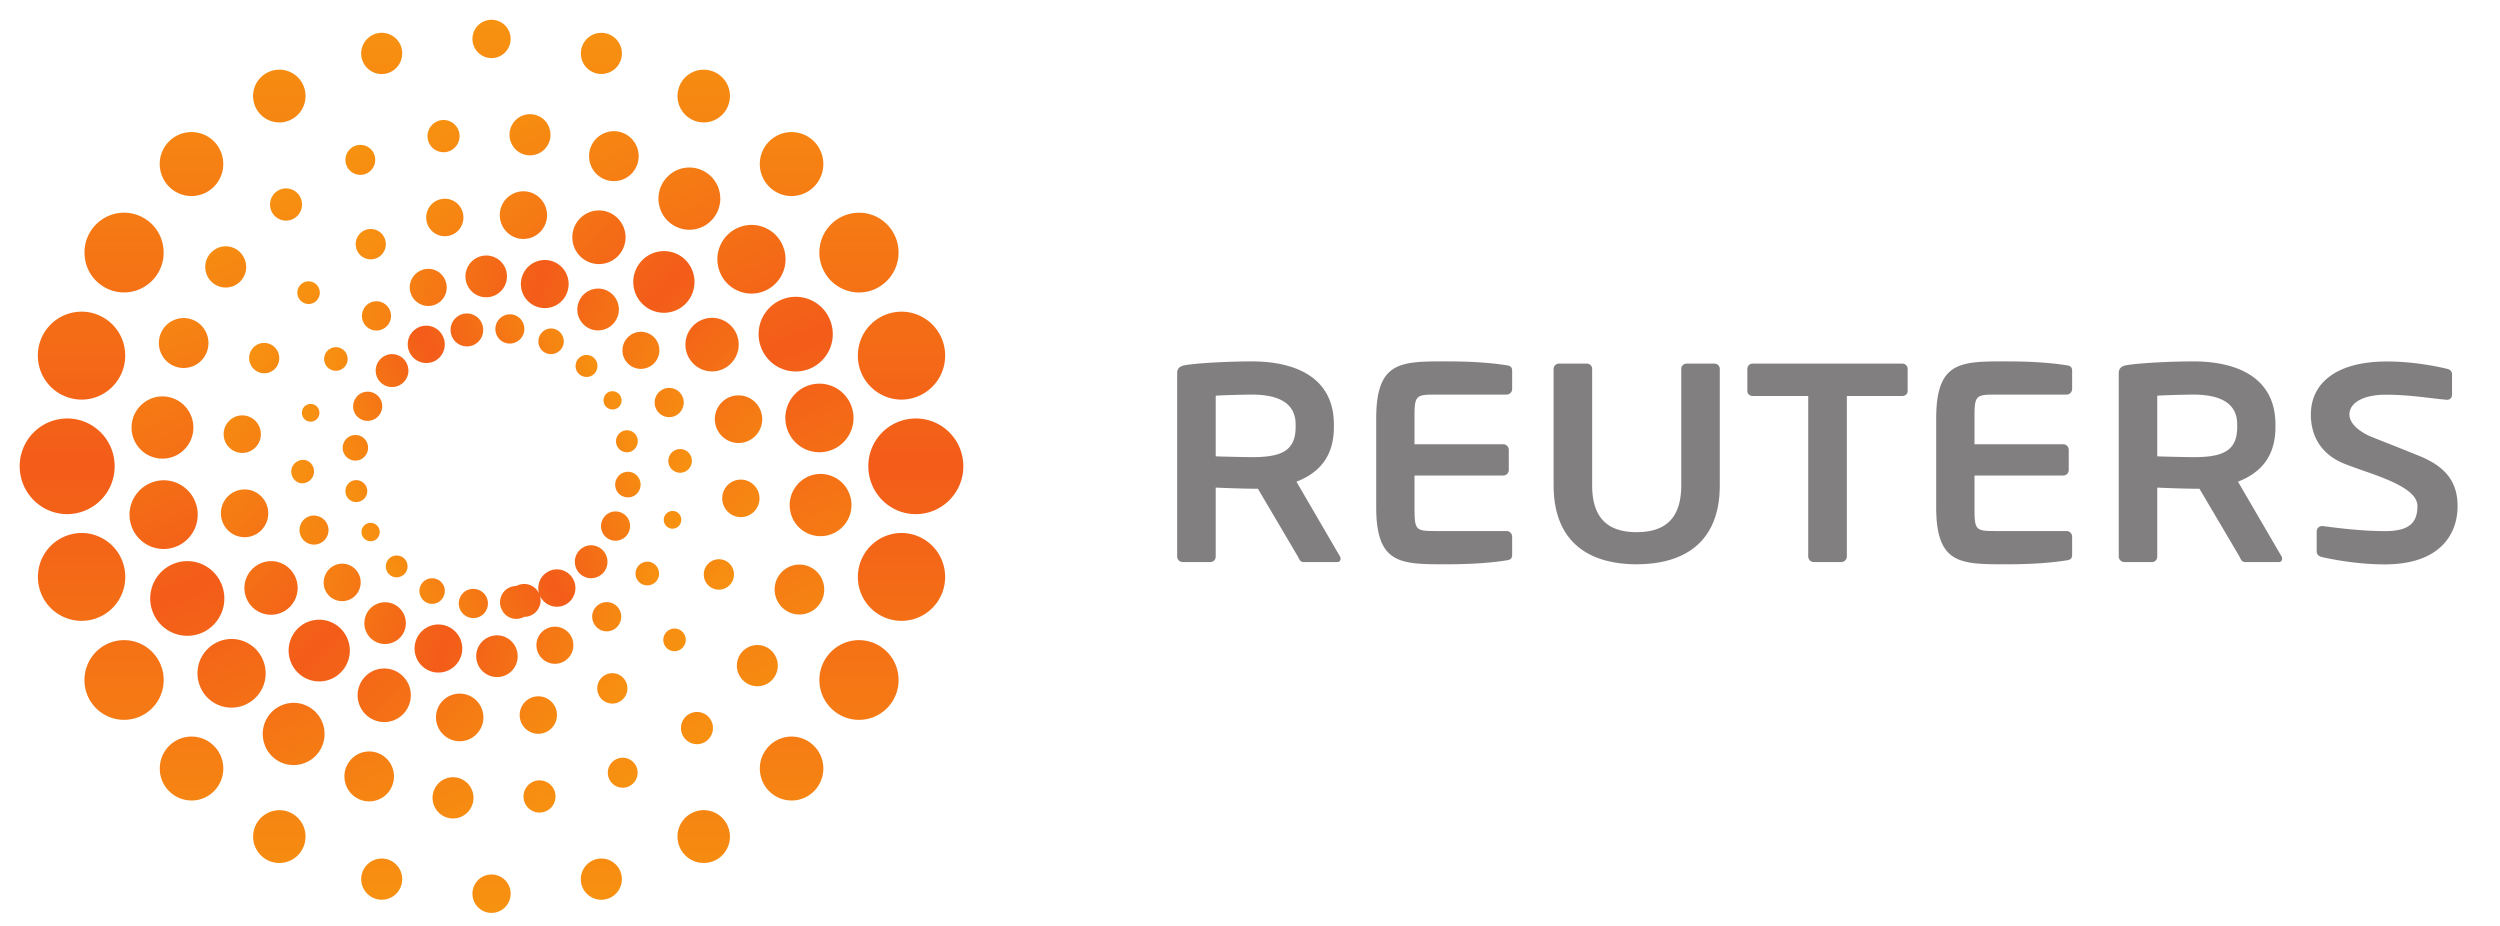 <svg xmlns="http://www.w3.org/2000/svg" width="108" height="40" viewBox="0 0 108 40">
    <defs>
        <linearGradient id="a" x1="93.256%" x2="6.695%" y1="72.935%" y2="27.027%">
            <stop offset="0%" stop-color="#F79210"/>
            <stop offset="50%" stop-color="#F35C19"/>
            <stop offset="100%" stop-color="#F79210"/>
        </linearGradient>
        <linearGradient id="b" x1="97.248%" x2="2.75%" y1="36.718%" y2="63.286%">
            <stop offset="0%" stop-color="#F79210"/>
            <stop offset="50%" stop-color="#F35C19"/>
            <stop offset="100%" stop-color="#F79210"/>
        </linearGradient>
        <linearGradient id="c" x1="84.285%" x2="15.711%" y1="16.015%" y2="84.006%">
            <stop offset="0%" stop-color="#F79210"/>
            <stop offset="50%" stop-color="#F35C19"/>
            <stop offset="100%" stop-color="#F79210"/>
        </linearGradient>
        <linearGradient id="d" x1="68.941%" x2="31.064%" y1="4.539%" y2="95.46%">
            <stop offset="0%" stop-color="#F79210"/>
            <stop offset="50%" stop-color="#F35C19"/>
            <stop offset="100%" stop-color="#F79210"/>
        </linearGradient>
        <linearGradient id="e" x1="50%" x2="50%" y1="-.005%" y2="100.002%">
            <stop offset="0%" stop-color="#F79210"/>
            <stop offset="50%" stop-color="#F35C19"/>
            <stop offset="100%" stop-color="#F79210"/>
        </linearGradient>
    </defs>
    <g fill="none" fill-rule="nonzero">
        <path fill="#827F80" d="M85.298 21.903c0 1.012.037 1.038.946 1.038h3.034c.129 0 .238.11.238.242v.77c0 .17-.06.231-.238.254-.385.061-1.165.17-2.59.17-1.992 0-3.045.013-3.045-2.474v-3.819c0-2.486 1.053-2.472 3.045-2.472 1.425 0 2.205.109 2.59.168.177.023.238.085.238.254v.771c0 .132-.11.242-.238.242h-3.034c-.909 0-.946.028-.946 1.037v1.107h3.835a.24.24 0 0 1 .237.24v.872c0 .131-.104.24-.237.24h-3.835v1.36zm17.719 2.479c-1.06 0-2.133-.184-2.708-.317-.119-.024-.228-.107-.228-.24v-.87c0-.131.109-.23.228-.23h.024c.48.061 1.6.219 2.708.219 1.065 0 1.392-.385 1.392-1.085 0-.905-2.145-1.405-3.192-1.84-1.042-.434-1.412-1.266-1.412-2.11 0-1.328 1.061-2.293 3.29-2.293 1.141 0 2.187.219 2.594.317.12.023.215.108.215.228v.893c0 .12-.082.217-.204.217h-.023c-.791-.071-1.611-.219-2.652-.219-.889 0-1.553.314-1.553.857 0 .397.45.762.982.975.532.211 1.23.485 2.026.808 1.01.411 1.664 1.01 1.664 2.167 0 1.219-.754 2.523-3.151 2.523zm-6.37-6.043c0-.905-.698-1.292-1.898-1.292-.25 0-1.34.024-1.556.049v2.617c.194.012 1.356.036 1.556.036 1.237 0 1.898-.24 1.898-1.3v-.11zm1.797 5.942h-1.463c-.132 0-.179-.123-.238-.242l-1.727-2.927h-.267c-.31 0-1.28-.034-1.556-.048v2.975c0 .132-.095.242-.226.242H91.77a.242.242 0 0 1-.24-.242v-7.91c0-.241.142-.326.382-.36.622-.097 1.964-.157 2.837-.157 1.846 0 3.55.664 3.55 2.727v.11c0 1.276-.636 1.976-1.618 2.36l1.883 3.23c.023.036.023.07.023.098 0 .082-.048.144-.143.144zm-16.27-7.174h-2.39v6.932c0 .132-.11.242-.243.242h-1.186a.242.242 0 0 1-.24-.242v-6.932h-2.392c-.13 0-.238-.083-.238-.217v-.953a.23.23 0 0 1 .238-.23h6.45a.23.23 0 0 1 .238.23v.953c0 .134-.108.217-.238.217zm-11.47 7.27c-1.928 0-3.588-.845-3.588-3.417v-5.023c0-.134.109-.23.241-.23h1.184c.133 0 .24.096.24.23v5.023c0 1.376.631 2.029 1.923 2.029 1.295 0 1.926-.653 1.926-2.03v-5.022c0-.134.106-.23.238-.23h1.186c.133 0 .241.096.241.23v5.023c0 2.572-1.661 3.416-3.59 3.416zm-9.597-2.474c0 1.012.038 1.038.944 1.038h3.034c.132 0 .24.11.24.242v.77c0 .17-.061.231-.24.254-.384.061-1.165.17-2.59.17-1.988 0-3.043.013-3.043-2.474v-3.819c0-2.486 1.055-2.472 3.044-2.472 1.424 0 2.205.109 2.589.168.179.023.24.085.24.254v.771a.243.243 0 0 1-.24.242H62.05c-.906 0-.944.028-.944 1.037v1.107h3.834c.132 0 .24.11.24.24v.872c0 .131-.108.24-.24.24h-3.834v1.36zm-5.136-3.564c0-.905-.697-1.292-1.895-1.292-.253 0-1.343.024-1.557.049v2.617c.19.012 1.35.036 1.557.036 1.232 0 1.895-.24 1.895-1.3v-.11zm1.798 5.942h-1.463c-.131 0-.18-.123-.24-.242l-1.725-2.927h-.265c-.313 0-1.282-.034-1.557-.048v2.975c0 .132-.097.242-.228.242h-1.199a.242.242 0 0 1-.239-.242v-7.91c0-.241.143-.326.384-.36.623-.097 1.963-.157 2.839-.157 1.844 0 3.548.664 3.548 2.727v.11c0 1.276-.634 1.976-1.617 2.36l1.88 3.23c.025.036.025.07.025.098 0 .082-.048.144-.143.144z"/>
        <path fill="url(#a)" d="M5.812 13.371a.716.716 0 0 1-.284-.961.704.704 0 0 1 .957-.292.72.72 0 0 1 .285.967.705.705 0 0 1-.622.372.697.697 0 0 1-.336-.086m1.897-.03a.633.633 0 0 1-.255-.854.616.616 0 0 1 .845-.253c.31.167.42.548.257.855a.619.619 0 0 1-.547.332.618.618 0 0 1-.3-.08m-3.697-.508a.805.805 0 0 1-.322-1.09.8.8 0 0 1 1.087-.33c.388.213.53.702.32 1.09a.795.795 0 0 1-1.086.33m5.518-.09a.565.565 0 0 1-.228-.755.545.545 0 0 1 .743-.22c.272.146.37.48.223.748a.544.544 0 0 1-.485.293.528.528 0 0 1-.253-.065m-6.945-1.128a.713.713 0 0 1-.288-.968.7.7 0 0 1 .952-.285.71.71 0 0 1 .29.961.708.708 0 0 1-.623.378.674.674 0 0 1-.331-.086m8.51-.009a.479.479 0 0 1-.195-.643.48.48 0 0 1 .642-.195c.227.13.316.416.192.647a.478.478 0 0 1-.416.25.457.457 0 0 1-.222-.059m1.157-1.553a.408.408 0 0 1-.153-.54.39.39 0 1 1 .686.372.395.395 0 0 1-.351.212.401.401 0 0 1-.182-.044m-10.687-.05a.643.643 0 0 1-.258-.857.627.627 0 0 1 .852-.254.634.634 0 0 1 .257.856.632.632 0 0 1-.851.255m11.276-1.65a.473.473 0 0 1-.193-.644.47.47 0 0 1 .63-.197c.233.135.32.423.2.65a.473.473 0 0 1-.415.249.458.458 0 0 1-.222-.058M1.067 8.137a.554.554 0 0 1-.22-.744.548.548 0 0 1 .746-.226.56.56 0 0 1 .222.75.545.545 0 0 1-.481.29.554.554 0 0 1-.267-.07m11.777-1.585a.565.565 0 0 1-.225-.754.558.558 0 0 1 .748-.22.553.553 0 0 1 .218.75.539.539 0 0 1-.48.29.571.571 0 0 1-.261-.066m-11.698-.35a.483.483 0 0 1-.187-.647.462.462 0 0 1 .636-.186.467.467 0 0 1 .191.64.48.48 0 0 1-.417.248.477.477 0 0 1-.223-.056M12.274 4.83a.64.64 0 0 1-.256-.86.626.626 0 0 1 .846-.256c.313.17.42.55.262.86a.633.633 0 0 1-.555.331.613.613 0 0 1-.297-.075m-10.47-.465a.397.397 0 1 1 .376-.7h-.001c.19.108.26.348.156.54a.397.397 0 0 1-.349.207.38.38 0 0 1-.183-.047m9.379-1.009a.713.713 0 0 1-.285-.963.697.697 0 0 1 .956-.284c.343.178.47.618.283.96a.715.715 0 0 1-.622.375.676.676 0 0 1-.332-.088m-8.287-.41a.474.474 0 0 1-.192-.64.46.46 0 0 1 .635-.189c.228.12.314.407.192.638a.465.465 0 0 1-.414.246.47.47 0 0 1-.221-.054m6.76-.645A.805.805 0 0 1 10.42.885c.386.215.53.706.323 1.088a.8.8 0 0 1-.706.43.782.782 0 0 1-.382-.1m-5.267-.35a.546.546 0 0 1-.222-.748.541.541 0 0 1 .74-.228c.267.152.367.489.224.755a.558.558 0 0 1-.484.287.512.512 0 0 1-.258-.067M7.947 1.6A.705.705 0 0 1 7.67.635a.688.688 0 0 1 .95-.284.71.71 0 1 1-.337 1.333.71.71 0 0 1-.336-.085m-1.821-.11a.637.637 0 0 1-.253-.857.628.628 0 0 1 .853-.259c.308.162.42.55.255.86a.643.643 0 0 1-.855.255" transform="matrix(1 0 0 -1 14.021 26.999)"/>
        <path fill="url(#b)" d="M8.251 18.504a.902.902 0 0 1 .605-1.121.898.898 0 0 1 1.113.61.9.9 0 0 1-.603 1.122.896.896 0 0 1-1.115-.61m2.401-.292a1.034 1.034 0 0 1 .698-1.29 1.023 1.023 0 0 1 1.276.697 1.038 1.038 0 0 1-.696 1.297 1.03 1.03 0 0 1-1.278-.704m-4.812-.21a.806.806 0 0 1 .543-.998.793.793 0 0 1 .99.544.81.81 0 0 1-.541.996.805.805 0 0 1-.991-.543m7.242-.93a.903.903 0 0 1 .607-1.12.897.897 0 0 1 1.113.614.902.902 0 0 1-.605 1.121.862.862 0 0 1-.252.037.906.906 0 0 1-.863-.652m-9.315-.35a.63.63 0 0 1 .425-.786.63.63 0 0 1 .78.429.636.636 0 0 1-.428.785.625.625 0 0 1-.777-.429m11.262-1.437a.802.802 0 0 1 .538-.998.8.8 0 0 1 .99.547.795.795 0 0 1-.54.991.78.78 0 0 1-.224.033.804.804 0 0 1-.764-.573m-12.901-.46a.507.507 0 1 1 .974-.287.514.514 0 0 1-.342.635.51.51 0 0 1-.632-.349m14.285-1.84a.631.631 0 0 1 .424-.788.626.626 0 0 1 .78.428.63.63 0 0 1-.423.783.626.626 0 0 1-.78-.423m-15.251-.516a.383.383 0 0 1 .254-.478.381.381 0 0 1 .472.261.384.384 0 0 1-.258.476.377.377 0 0 1-.468-.259M17 10.423a.509.509 0 0 1 .345-.635c.27-.08.55.076.63.348a.515.515 0 0 1-.344.635.507.507 0 0 1-.63-.348M.708 9.957a.512.512 0 0 1 .345-.633.512.512 0 0 1 .287.98v.001a.52.52 0 0 1-.633-.348M16.796 7.84a.385.385 0 0 1 .255-.473.375.375 0 0 1 .47.26.38.38 0 0 1-.255.475.386.386 0 0 1-.47-.262M1.07 7.466a.625.625 0 1 1 1.202-.353.626.626 0 0 1-.424.777.614.614 0 0 1-.778-.424m14.512-1.909a.51.51 0 0 1 .34-.634.51.51 0 0 1 .636.345.518.518 0 0 1-.345.637.51.51 0 0 1-.63-.348M2.126 5.261a.798.798 0 1 1 1.53-.453.81.81 0 0 1-.543 1 .78.78 0 0 1-.225.032.8.8 0 0 1-.762-.58m11.587-1.533a.64.64 0 0 1 .427-.786.625.625 0 0 1 .776.426.63.63 0 0 1-.421.787.632.632 0 0 1-.782-.428m-9.83-.204a.902.902 0 0 1 .606-1.118.902.902 0 0 1 1.115.613.908.908 0 0 1-.611 1.12.892.892 0 0 1-1.11-.615m2.175-1.055a1.04 1.04 0 0 1 .698-1.291 1.031 1.031 0 0 1 1.278.703 1.04 1.04 0 0 1-.699 1.291 1.026 1.026 0 0 1-1.278-.703m5.255.077a.807.807 0 0 1 .541-.997.794.794 0 0 1 .99.544.8.8 0 0 1-.539.994.8.8 0 0 1-.993-.541m-2.598-.45a.905.905 0 0 1 .61-1.116.888.888 0 0 1 1.11.607.904.904 0 0 1-.604 1.122.899.899 0 0 1-1.116-.614" transform="matrix(1 0 0 -1 11.894 30.19)"/>
        <path fill="url(#c)" d="M13.165 23.73a1.035 1.035 0 0 1 .046-1.454 1.014 1.014 0 0 1 1.442.042 1.037 1.037 0 0 1-.043 1.456 1.013 1.013 0 0 1-.698.28c-.273 0-.545-.11-.747-.323m-3.236-.252a.816.816 0 0 1 .036-1.148.803.803 0 0 1 1.137.036.82.82 0 0 1-.035 1.146.804.804 0 0 1-1.138-.034m6.407-.616a1.165 1.165 0 0 1 .046-1.637 1.147 1.147 0 0 1 1.627.046 1.166 1.166 0 0 1-.047 1.638 1.142 1.142 0 0 1-1.626-.047M6.84 22.22a.662.662 0 0 1 .027-.927.651.651 0 0 1 .922.028.66.66 0 0 1-.026.926.651.651 0 0 1-.922-.027m12.178-1.17a1.33 1.33 0 0 1 .052-1.88c.531-.507 1.37-.48 1.867.05a1.345 1.345 0 0 1-.052 1.89c-.255.242-.58.36-.904.36-.353 0-.703-.14-.963-.42M4.276 20.01a.49.49 0 0 1 .019-.69.48.48 0 0 1 .685.018.492.492 0 0 1-.018.693.494.494 0 0 1-.336.132.478.478 0 0 1-.35-.152m16.946-1.787a1.161 1.161 0 0 1 .05-1.637 1.142 1.142 0 0 1 1.623.05 1.16 1.16 0 0 1-.05 1.639 1.146 1.146 0 0 1-1.622-.051M2.238 17.3a.655.655 0 0 1 .03-.928.65.65 0 0 1 .92.025.662.662 0 0 1-.03.927.643.643 0 0 1-.445.18.654.654 0 0 1-.475-.204m20.22-2.385a1.03 1.03 0 0 1 .044-1.454 1.013 1.013 0 0 1 1.444.043c.39.412.369 1.064-.043 1.456a1.023 1.023 0 0 1-.702.278c-.271 0-.542-.107-.742-.323m-21.282-.798a.815.815 0 0 1 .035-1.144.802.802 0 0 1 1.137.031.82.82 0 0 1-.033 1.148.804.804 0 0 1-.554.221.795.795 0 0 1-.585-.256m21.538-2.773a.816.816 0 0 1 .036-1.144.798.798 0 0 1 1.138.034.81.81 0 0 1-.036 1.145.803.803 0 0 1-1.138-.035m-21.597-.495a1.038 1.038 0 0 1 .045-1.456 1.015 1.015 0 0 1 1.445.042 1.038 1.038 0 0 1-.044 1.459c-.197.188-.447.28-.698.28-.272 0-.546-.11-.748-.325m20.76-2.897a.664.664 0 0 1 .027-.93.651.651 0 0 1 .925.031.662.662 0 0 1-.028.929.653.653 0 0 1-.923-.03m-19.706-.24a1.162 1.162 0 0 1 .044-1.638 1.15 1.15 0 0 1 1.627.05 1.166 1.166 0 0 1-.047 1.637 1.129 1.129 0 0 1-.784.316c-.307 0-.613-.125-.84-.365m1.953-2.584a1.342 1.342 0 0 1 .057-1.885 1.312 1.312 0 0 1 1.867.056 1.339 1.339 0 0 1-.055 1.884 1.314 1.314 0 0 1-1.87-.055m15.96-.117a.494.494 0 0 1 .02-.693.48.48 0 0 1 .685.025.483.483 0 0 1-.02.688.48.48 0 0 1-.685-.02M7.058 3.073A1.16 1.16 0 0 1 7.11 1.44a1.14 1.14 0 0 1 1.622.047c.434.47.418 1.2-.049 1.639-.22.21-.504.313-.786.313h-.004c-.306 0-.61-.123-.835-.366m10.22-.043a.659.659 0 0 1 .025-.928.65.65 0 0 1 .923.028.658.658 0 0 1-.028.926.643.643 0 0 1-.92-.027m-6.867-.996A1.031 1.031 0 0 1 10.455.58 1.012 1.012 0 0 1 11.9.62a1.03 1.03 0 0 1-.04 1.454 1.022 1.022 0 0 1-1.448-.041m3.554-.051a.816.816 0 0 1 .035-1.145.801.801 0 0 1 1.138.037.81.81 0 0 1-.033 1.144.804.804 0 0 1-1.14-.036" transform="matrix(1 0 0 -1 8.702 32.318)"/>
        <path fill="url(#d)" d="M17.214 30.56a.887.887 0 0 1-.695-1.047.885.885 0 0 1 1.042-.697.888.888 0 0 1 .692 1.046.882.882 0 0 1-.864.716.91.91 0 0 1-.175-.018m-3.664-.242a.696.696 0 0 1-.583-.79.693.693 0 0 1 .784-.587c.378.057.64.408.584.79a.69.69 0 0 1-.683.595.84.84 0 0 1-.102-.008m7.195-.51a1.077 1.077 0 0 1-.773-1.311 1.07 1.07 0 0 1 1.304-.778c.57.147.918.735.77 1.31-.124.491-.559.814-1.035.814-.089 0-.177-.011-.266-.034m-10.943-.611a.65.65 0 0 1-.336-.852.643.643 0 0 1 .846-.337.651.651 0 0 1 .337.85.64.64 0 0 1-.847.338m14.071-.984a1.346 1.346 0 0 1-.876-1.684c.219-.709.97-1.105 1.671-.883.705.222 1.097.976.878 1.684-.18.576-.706.944-1.272.944a1.34 1.34 0 0 1-.4-.061M6.418 27.22a.7.7 0 0 1-.114-.976.688.688 0 0 1 .97-.115.7.7 0 0 1 .115.978.685.685 0 0 1-.54.264.697.697 0 0 1-.43-.15M26.444 25.7a1.481 1.481 0 0 1-.87-1.904 1.467 1.467 0 0 1 1.889-.878 1.487 1.487 0 0 1 .871 1.906 1.462 1.462 0 0 1-1.89.876m-22.713-.997a.891.891 0 0 1-.21-1.241.88.88 0 0 1 1.23-.21c.4.284.494.84.21 1.24a.872.872 0 0 1-1.23.212m24.501-2.148a1.614 1.614 0 0 1-.838-2.119 1.599 1.599 0 0 1 2.105-.844 1.618 1.618 0 0 1 .836 2.12c-.26.613-.85.975-1.468.975-.213 0-.429-.041-.635-.132M1.85 21.602a1.082 1.082 0 0 1-.33-1.488 1.066 1.066 0 0 1 1.476-.335c.502.317.649.986.332 1.49a1.064 1.064 0 0 1-.904.501c-.196 0-.395-.055-.574-.168m27.385-2.819a1.488 1.488 0 0 1-.666-1.984 1.465 1.465 0 0 1 1.974-.672 1.483 1.483 0 0 1 .664 1.985 1.47 1.47 0 0 1-1.32.824c-.22 0-.442-.049-.652-.153m-28.38-.571a1.346 1.346 0 0 1-.51-1.83 1.33 1.33 0 0 1 1.817-.514 1.35 1.35 0 0 1 .51 1.832 1.33 1.33 0 0 1-1.163.685h-.006c-.22 0-.443-.056-.649-.173m28.431-3.35a1.354 1.354 0 0 1-.51-1.832 1.329 1.329 0 0 1 1.816-.51c.644.363.874 1.179.511 1.829-.245.44-.698.687-1.164.687-.221 0-.445-.055-.653-.173m-28.38-.259a1.488 1.488 0 0 1-.667-1.986 1.47 1.47 0 0 1 1.976-.67 1.487 1.487 0 0 1 .664 1.987 1.464 1.464 0 0 1-1.315.827c-.222 0-.446-.051-.659-.158m1.044-3.467a1.616 1.616 0 0 1-.837-2.12 1.6 1.6 0 0 1 2.106-.843 1.619 1.619 0 0 1 .833 2.122c-.262.61-.85.973-1.468.973a1.58 1.58 0 0 1-.634-.132m26.505-.184a1.08 1.08 0 0 1-.332-1.487 1.063 1.063 0 0 1 1.477-.335c.499.318.65.982.333 1.488a1.074 1.074 0 0 1-.909.501c-.194 0-.391-.054-.569-.167m-24.47-3.14a1.486 1.486 0 0 1-.87-1.904 1.463 1.463 0 0 1 1.89-.876 1.481 1.481 0 0 1 .871 1.905c-.22.597-.781.968-1.38.968-.17 0-.343-.03-.511-.093m22.713-.333a.892.892 0 0 1-.21-1.24.882.882 0 0 1 1.233-.214.896.896 0 0 1 .208 1.243.873.873 0 0 1-1.23.21M6.778 5.086a1.343 1.343 0 0 1-.876-1.683 1.325 1.325 0 0 1 1.67-.882c.704.22 1.098.971.878 1.681a1.337 1.337 0 0 1-1.275.946c-.131 0-.265-.02-.397-.062m17.391-.483a.702.702 0 0 1-.113-.976.686.686 0 0 1 .972-.114.7.7 0 0 1 .115.976.688.688 0 0 1-.543.264.696.696 0 0 1-.43-.15m-13.997-1.59a1.077 1.077 0 0 1-.77-1.31 1.067 1.067 0 0 1 1.3-.78c.574.148.92.732.774 1.312-.123.487-.56.812-1.037.812a1.1 1.1 0 0 1-.267-.034m10.963-.29a.648.648 0 0 1-.336-.85.642.642 0 0 1 .846-.34.651.651 0 0 1 .338.852.645.645 0 0 1-.592.39.64.64 0 0 1-.256-.053m-7.25-.805a.892.892 0 0 1-.692-1.048.884.884 0 0 1 1.04-.7c.478.097.79.566.694 1.051a.888.888 0 0 1-.868.714.879.879 0 0 1-.174-.017m3.809-.126a.698.698 0 0 1-.582-.79.691.691 0 0 1 .783-.587.694.694 0 0 1 .585.79.692.692 0 0 1-.687.594.634.634 0 0 1-.1-.007" transform="matrix(1 0 0 -1 5.51 35.51)"/>
        <path fill="url(#e)" d="M20.22 38.086c0-.46.37-.83.823-.83.455 0 .825.37.825.83a.824.824 0 0 1-1.649 0m-4.149.23a.89.89 0 0 1-.627-1.09.886.886 0 0 1 1.084-.63.894.894 0 0 1 .628 1.092.884.884 0 0 1-.852.66.884.884 0 0 1-.233-.032m8.863-.629a.885.885 0 1 1 1.712-.462.892.892 0 0 1-.63 1.091.881.881 0 0 1-1.082-.629m-13.292-.957a1.137 1.137 0 0 1-.873-1.352c.13-.615.73-1.008 1.343-.877a1.14 1.14 0 0 1 .872 1.353 1.13 1.13 0 0 1-1.103.902c-.079 0-.159-.008-.239-.026m17.462-.876a1.14 1.14 0 0 1 .873-1.353 1.13 1.13 0 0 1 1.341.877c.133.62-.26 1.22-.871 1.35a1.127 1.127 0 0 1-1.343-.874M7.867 34.043a1.376 1.376 0 0 1-1.14-1.58c.119-.753.82-1.27 1.569-1.15.749.119 1.26.828 1.141 1.583a1.37 1.37 0 0 1-1.352 1.164 1.38 1.38 0 0 1-.218-.017m24.783-1.148a1.384 1.384 0 0 1 1.14-1.583 1.374 1.374 0 0 1 1.57 1.15c.12.758-.394 1.46-1.139 1.58a1.373 1.373 0 0 1-1.571-1.147m2.565-3.862a1.724 1.724 0 0 1 1.522-1.893c.94-.1 1.781.59 1.88 1.534.1.95-.582 1.793-1.52 1.893a1.717 1.717 0 0 1-1.882-1.534M4.989 30.567a1.715 1.715 0 0 1-1.52-1.893 1.71 1.71 0 0 1 1.878-1.533 1.72 1.72 0 0 1 1.522 1.892 1.713 1.713 0 0 1-1.697 1.544c-.06 0-.12-.004-.183-.01m31.882-6.065a1.896 1.896 0 0 1 1.781-1.998 1.895 1.895 0 0 1 1.985 1.8 1.892 1.892 0 0 1-1.785 1.994 1.887 1.887 0 0 1-1.98-1.796M3.23 26.298a1.89 1.89 0 0 1-1.783-1.995 1.895 1.895 0 0 1 1.984-1.799c1.04.056 1.838.95 1.784 1.998a1.887 1.887 0 0 1-1.883 1.8c-.034 0-.068-.002-.102-.004m34.091-6.675c0-1.142.917-2.069 2.05-2.069 1.134 0 2.054.927 2.054 2.067 0 1.148-.92 2.066-2.052 2.066a2.053 2.053 0 0 1-2.052-2.064M.66 19.621c0-1.14.923-2.067 2.054-2.067a2.06 2.06 0 0 1 2.048 2.07c0 1.145-.92 2.063-2.048 2.063A2.058 2.058 0 0 1 .66 19.621m37.992-2.883a1.895 1.895 0 0 1-1.78-1.995 1.888 1.888 0 0 1 1.98-1.797 1.892 1.892 0 0 1 1.784 1.995 1.894 1.894 0 0 1-1.884 1.8l-.1-.003M1.45 14.941a1.892 1.892 0 0 1 1.783-1.995 1.889 1.889 0 0 1 1.985 1.797 1.896 1.896 0 0 1-1.784 1.995l-.1.002a1.894 1.894 0 0 1-1.884-1.799m35.288-2.839a1.722 1.722 0 0 1-1.522-1.893c.1-.95.945-1.631 1.88-1.532.94.1 1.622.941 1.522 1.892a1.716 1.716 0 0 1-1.699 1.543c-.058 0-.12-.003-.18-.01M3.467 10.57A1.715 1.715 0 0 1 4.99 8.677a1.711 1.711 0 0 1 1.88 1.532 1.72 1.72 0 0 1-1.522 1.893 1.712 1.712 0 0 1-1.879-1.533m30.323-2.64a1.381 1.381 0 0 1-1.141-1.58A1.371 1.371 0 0 1 34.22 5.2c.746.12 1.259.822 1.14 1.58a1.377 1.377 0 0 1-1.355 1.166 1.46 1.46 0 0 1-.214-.017M6.73 6.78a1.375 1.375 0 0 1 1.138-1.579c.748-.12 1.451.39 1.571 1.148a1.382 1.382 0 0 1-1.142 1.58A1.373 1.373 0 0 1 6.729 6.78m23.247-2.038a1.14 1.14 0 0 1-.874-1.353 1.13 1.13 0 0 1 1.344-.88c.611.13 1.003.735.871 1.355a1.137 1.137 0 0 1-1.107.903c-.078 0-.157-.007-.234-.025m-19.207-.88c-.132-.618.26-1.223.871-1.353a1.13 1.13 0 0 1 1.343.88 1.14 1.14 0 0 1-.872 1.353 1.137 1.137 0 0 1-1.341-.879m14.787-1.217a.896.896 0 0 1-.626-1.093.884.884 0 0 1 1.084-.627.89.89 0 0 1 .629 1.09.888.888 0 0 1-.857.66.86.86 0 0 1-.23-.03m-10.114-.632A.89.89 0 0 1 16.07.927a.883.883 0 0 1 1.085.628.893.893 0 0 1-.628 1.092.89.89 0 0 1-1.084-.632m4.776-.859c0-.44.34-.797.768-.826h.112c.429.029.77.386.77.827 0 .458-.371.83-.826.83a.827.827 0 0 1-.824-.83" transform="matrix(1 0 0 -1 .191 39.765)"/>
    </g>
</svg>
